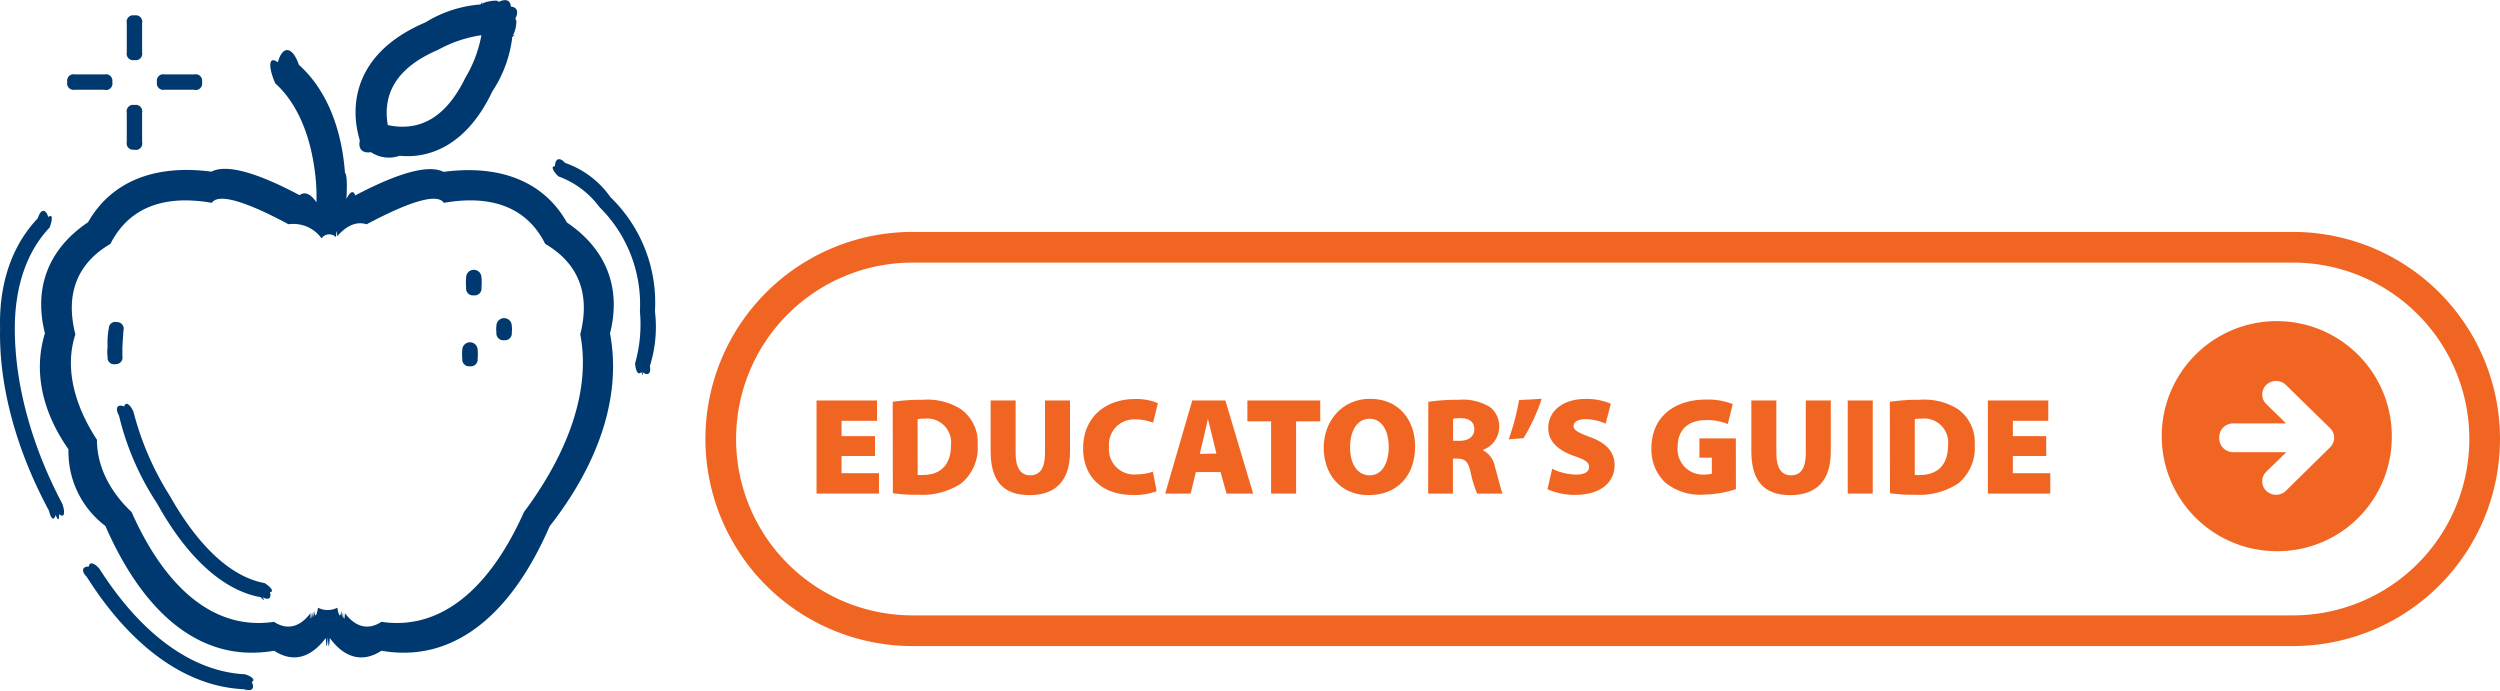 <svg xmlns="http://www.w3.org/2000/svg" viewBox="0 0 325.98 90.12"><defs><style>.cls-1{fill:none;stroke:#f16522;stroke-miterlimit:10;stroke-width:4px;}.cls-2{fill:#f16522;}.cls-3{fill:#003970;}</style></defs><g id="Layer_2" data-name="Layer 2"><g id="choice"><g id="educator_s_guide" data-name="educator&apos;s guide"><path id="BG" class="cls-1" d="M299.05,32.24h-180a25,25,0,0,0,0,50h180a25,25,0,1,0,0-50Z" transform="translate(-0.07)"/><path class="cls-2" d="M311.94,57.08a15,15,0,1,0-15,14.79A14.89,14.89,0,0,0,311.94,57.08ZM295.57,64a1.74,1.74,0,0,1,0-2.49l2.62-2.55h-6.93a1.81,1.81,0,0,1-1.82-1.79V57a1.81,1.81,0,0,1,1.82-1.79h6.9l-2.59-2.53a1.74,1.74,0,0,1,0-2.49,1.84,1.84,0,0,1,2.56,0l5.77,5.64a1.74,1.74,0,0,1,0,2.49L298.13,64A1.85,1.85,0,0,1,295.57,64Z" transform="translate(-0.07)"/><path class="cls-2" d="M114.16,59.46H109.8V61.7h4.88v2.66h-8.14V52.22h7.89v2.65H109.8v2h4.36Z" transform="translate(-0.07)"/><path class="cls-2" d="M116.47,52.39a25.66,25.66,0,0,1,3.88-.26,8.24,8.24,0,0,1,5,1.21,5.3,5.3,0,0,1,2.2,4.67,6,6,0,0,1-2.12,5,9.2,9.2,0,0,1-5.69,1.5,20.16,20.16,0,0,1-3.25-.2Zm3.26,9.54a3.72,3.72,0,0,0,.69,0c2.1,0,3.65-1.14,3.65-3.88a3.12,3.12,0,0,0-3.35-3.47,5.61,5.61,0,0,0-1,.07Z" transform="translate(-0.07)"/><path class="cls-2" d="M132.5,52.22V59.1c0,1.84.63,2.88,1.9,2.88s1.93-.95,1.93-2.88V52.22h3.26v6.7c0,3.75-1.87,5.64-5.28,5.64s-5.07-1.82-5.07-5.73V52.22Z" transform="translate(-0.07)"/><path class="cls-2" d="M150.89,64.05a8.15,8.15,0,0,1-3.06.49c-4.54,0-6.53-2.83-6.53-6.05,0-4.28,3.13-6.46,6.75-6.46a7.28,7.28,0,0,1,3,.54l-.63,2.55a6.05,6.05,0,0,0-2.25-.43,3.28,3.28,0,0,0-3.49,3.58,3.28,3.28,0,0,0,3.54,3.59,6.6,6.6,0,0,0,2.18-.36Z" transform="translate(-0.07)"/><path class="cls-2" d="M156,61.55l-.68,2.81H152l3.53-12.14h4.32l3.62,12.14H160l-.78-2.81Zm2.68-2.41L158.16,57c-.18-.68-.41-1.67-.59-2.39h0c-.18.72-.36,1.72-.54,2.41l-.52,2.16Z" transform="translate(-0.07)"/><path class="cls-2" d="M165.81,54.94h-3.09V52.22h9.5v2.72h-3.15v9.42h-3.26Z" transform="translate(-0.07)"/><path class="cls-2" d="M184.59,58.17c0,3.9-2.34,6.39-6.09,6.39s-5.83-2.83-5.83-6.2S175,52,178.7,52C182.61,52,184.59,54.93,184.59,58.17Zm-8.48.14c0,2.27,1,3.67,2.56,3.67s2.48-1.53,2.48-3.71-.94-3.67-2.5-3.67S176.11,56.08,176.11,58.31Z" transform="translate(-0.07)"/><path class="cls-2" d="M186.31,52.39a26,26,0,0,1,3.93-.26,6.8,6.8,0,0,1,4.1.94,3.13,3.13,0,0,1,1.21,2.65,3.21,3.21,0,0,1-2.09,2.93v.07A3,3,0,0,1,195,60.89c.38,1.24.77,3,1,3.47h-3.33a16.55,16.55,0,0,1-.85-2.79c-.32-1.46-.77-1.77-1.78-1.77h-.52v4.56h-3.23Zm3.23,5.09h.84c1.23,0,1.93-.61,1.93-1.51s-.6-1.42-1.68-1.44a6.14,6.14,0,0,0-1.09.07Z" transform="translate(-0.07)"/><path class="cls-2" d="M201.09,52a24.51,24.51,0,0,1-2.36,5.13l-1.94.16a30,30,0,0,0,1.35-5.13Z" transform="translate(-0.07)"/><path class="cls-2" d="M202.46,61.12a7.34,7.34,0,0,0,3.15.76c1.12,0,1.66-.38,1.66-1s-.54-.94-1.91-1.41c-2.05-.72-3.41-1.85-3.41-3.65,0-2.15,1.81-3.8,4.87-3.8a7.82,7.82,0,0,1,3.29.63l-.68,2.59a6.43,6.43,0,0,0-2.65-.58c-1,0-1.53.36-1.53.9s.65.87,2.18,1.44c2.18.8,3.17,2,3.17,3.66,0,2.09-1.64,3.87-5.19,3.87a8.55,8.55,0,0,1-3.56-.74Z" transform="translate(-0.07)"/><path class="cls-2" d="M226.42,63.78a14.13,14.13,0,0,1-4.18.71,7.09,7.09,0,0,1-5.11-1.64,5.94,5.94,0,0,1-1.73-4.39c0-4.22,3.15-6.36,7.09-6.36a8.91,8.91,0,0,1,3.52.59l-.65,2.6a6.92,6.92,0,0,0-2.88-.51c-2,0-3.66,1-3.66,3.51a3.31,3.31,0,0,0,3.46,3.59,4.14,4.14,0,0,0,1-.11V59.68h-1.62V57.16h4.75Z" transform="translate(-0.07)"/><path class="cls-2" d="M231.69,52.22V59.1c0,1.84.63,2.88,1.91,2.88s1.93-.95,1.93-2.88V52.22h3.26v6.7c0,3.75-1.88,5.64-5.28,5.64s-5.08-1.82-5.08-5.73V52.22Z" transform="translate(-0.07)"/><path class="cls-2" d="M244.26,52.22V64.36H241V52.22Z" transform="translate(-0.07)"/><path class="cls-2" d="M246.49,52.39a25.42,25.42,0,0,1,3.87-.26,8.24,8.24,0,0,1,5,1.21,5.3,5.3,0,0,1,2.2,4.67,6,6,0,0,1-2.12,5,9.2,9.2,0,0,1-5.69,1.5,20,20,0,0,1-3.24-.2Zm3.25,9.54a3.72,3.72,0,0,0,.69,0c2.11,0,3.65-1.14,3.65-3.88a3.12,3.12,0,0,0-3.34-3.47,5.66,5.66,0,0,0-1,.07Z" transform="translate(-0.07)"/><path class="cls-2" d="M266.88,59.46h-4.35V61.7h4.88v2.66h-8.14V52.22h7.88v2.65h-4.62v2h4.35Z" transform="translate(-0.07)"/></g><g id="educator_s_icon" data-name="educator&apos;s icon"><path class="cls-3" d="M49.81,84.85c-2.43,1.58-4.79,1-6.74-1.66-.08,1.46-.17,1.4-.26-.15,0,1.5,0,1.5,0,0-.1,1.56-.18,1.61-.26.15-2,2.65-4.31,3.24-6.74,1.66-9,1.58-16.68-4.12-22-16.27A12.12,12.12,0,0,1,9,58.59c-3.5-5-4.57-10.27-3.07-15.14-1.5-5.93.46-11,5.62-14.47,3-5.27,8.62-7.58,16.09-6.6,1.94-1,5.85.07,11.49,3.07.67-.51,1.43-.19,2.2.92A23.66,23.66,0,0,0,41.2,23c-.57-5.34-2.4-9.58-5.24-12.13-1-2.33-.81-3.61.34-2.75.62-2.25,1.91-2.09,2.75.34,3.43,3.06,5.55,8,6,14.07.24.2.31,1.39.19,3.41.5-1,.9-1.15,1.16-.46,5.68-3,9.59-4.05,11.5-3.07,7.5-1,13.14,1.34,16.09,6.6,5.15,3.48,7.12,8.54,5.62,14.47,1.5,7.89-1.25,16.7-7.87,25.14C66.49,80.73,58.79,86.43,49.81,84.85Zm-5.1-5.11c.17,1.13.23,1.17.19.13.13,1.09.18,1.11.14.07,1.39,1.86,3.06,2.26,4.77,1.14,7.42,1.12,13.93-3.89,18.58-14.31,6.11-8.19,8.68-16.3,7.34-23.17,1.34-5.23-.21-9.25-4.57-11.8-2.32-4.65-6.82-6.47-13.22-5.35-.74-1.12-3.66-.61-10.07,2.8-1.26-.42-2.6.13-3.84,1.57,0-.93-.1-.83-.15.1a1.23,1.23,0,0,0-1.88.16,4.54,4.54,0,0,0-4.31-1.84c-6.33-3.4-9.27-3.91-10-2.79-6.37-1.12-10.87.71-13.22,5.35-4.36,2.55-5.91,6.57-4.57,11.8-1.34,4.07-.36,8.88,2.81,13.74,0,3.31,1.54,6.61,4.52,9.43C21.86,77.19,28.37,82.2,35.79,81.08c1.71,1.12,3.38.72,4.77-1.14,0,1,0,1,.14-.07,0,1,0,1,.19-.13,0,1,0,1,.13-.11.12.92.31.78.52-.39a2.74,2.74,0,0,0,2.51,0c.22,1.18.4,1.32.52.4C44.69,80.72,44.74,80.76,44.71,79.74Zm7.47-59.43a4.19,4.19,0,0,1-3.74-.47c-1.11.19-1.7-.42-1.45-1.52-1.41-4.65-.68-11.47,8.55-15.4A16,16,0,0,1,62.72.58c.28-.41.33-.42.14,0,.24-.4,2.48-.71,2.16-.3,1-.5,1.61-.27,1.66.58.85.07,1.06.72.53,1.68.42-.32.07,1.87-.34,2.11.4-.18.39-.12,0,.16a16.27,16.27,0,0,1-2.61,7.12C61,18.81,56.23,20.72,52.18,20.31Zm-1.55-4c4.32.92,7.68-1.15,10.11-6.16a16.47,16.47,0,0,0,2.1-5.56,16.66,16.66,0,0,0-5.65,1.91C52.1,8.67,49.9,11.93,50.63,16.29Z" transform="translate(-0.07)"/><path class="cls-3" d="M32,89.87c.38.33.35.33-.08,0-7.51-.3-14.7-5.43-20.53-14.64-.75-.74-.62-1.38.27-1.36.05-.64.68-.51,1.36.27C18.51,82.76,25.18,87.58,32,87.92c1,.29,1.38.78.9,1C33.33,89.8,32.88,90.2,32,89.87Zm2.32-12c.28.5.19.49-.25,0-4.86-.85-9.6-5.14-13.54-12.26a35.83,35.83,0,0,1-4.94-11.4c-.55-1-.24-1.57.68-1.21.17-.66.73-.34,1.2.68a38.37,38.37,0,0,0,4.76,11c3.72,6.59,8,10.56,12.34,11.35.91.57,1.24,1.13.7,1.19C35.5,78,35.09,78.34,34.27,77.84ZM7.34,67.14c-.25.8-.61.59-.88-.54C2.15,58.6-.08,50.28.08,42.84-.08,37,1.62,32,5,28.46c.38-1.22,1-1.3,1.37-.16.53-.44.61.2.17,1.37C3.51,32.85,2,37.46,2,42.84,2,50,4.12,58,8.21,65.72c.42,1.24.21,1.86-.43,1.32C7.77,67.9,7.62,67.94,7.34,67.14ZM83.85,48.51c.14.56.08.55-.17,0-.36.46-.73-.06-.8-1.13a18.7,18.7,0,0,0,.63-6.79A17.8,17.8,0,0,0,78.23,27,11.52,11.52,0,0,0,72.88,23c-.75-.74-1-1.35-.44-1.32,0-1,.6-1.25,1.31-.44a12,12,0,0,1,5.92,4.47,19.11,19.11,0,0,1,5.8,14.88,17,17,0,0,1-.66,7.13C85,48.72,84.54,49.07,83.85,48.51Zm-22.5-.75a.89.89,0,0,1-1-1,5.34,5.34,0,0,1,0-1.13,1,1,0,0,1,2,0,5.34,5.34,0,0,1,0,1.13A.89.89,0,0,1,61.35,47.76ZM15.1,47.48a.83.83,0,0,1-1-.9,5.36,5.36,0,0,1,0-1.35,10.11,10.11,0,0,1,.16-2.43A.84.84,0,0,1,15.32,42a.86.86,0,0,1,.85,1.1c-.05.67-.1,1.43-.14,2.18,0,.44,0,.85,0,1.2a.85.85,0,0,1-.91,1C15.15,47.59,15.12,47.6,15.1,47.48Zm50.7-3.12a.89.89,0,0,1-1-1,3.24,3.24,0,0,1,0-.88,1,1,0,1,1,2,0,3.24,3.24,0,0,1,0,.88A.89.89,0,0,1,65.8,44.36Zm-3.95-5.85a.89.89,0,0,1-1-1,7.39,7.39,0,0,1,0-1.33,1,1,0,0,1,2,0,7.39,7.39,0,0,1,0,1.33A.89.89,0,0,1,61.85,38.51Zm-44.25-19a.84.84,0,0,1-1-1c0,.08,0-3.9,0-3.82a.84.84,0,0,1,1-1,.84.84,0,0,1,1,1c0-.08,0,3.9,0,3.82A.84.84,0,0,1,17.6,19.53Zm7.81-7.81c.08,0-3.95,0-3.87,0a.84.84,0,0,1-1-1,.84.84,0,0,1,1-1c-.08,0,3.95,0,3.87,0a.84.84,0,0,1,1,1A.84.84,0,0,1,25.41,11.72Zm-11.7,0c.08,0-4,0-3.87,0a.84.84,0,0,1-1-1,.84.84,0,0,1,1-1c-.08,0,3.95,0,3.87,0a.84.84,0,0,1,1,1A.84.84,0,0,1,13.71,11.72ZM17.6,7.83a.84.84,0,0,1-1-1c0,.08,0-3.9,0-3.82a.84.84,0,0,1,1-1,.84.84,0,0,1,1,1c0-.08,0,3.9,0,3.82A.84.84,0,0,1,17.6,7.83Z" transform="translate(-0.07)"/></g></g></g></svg>